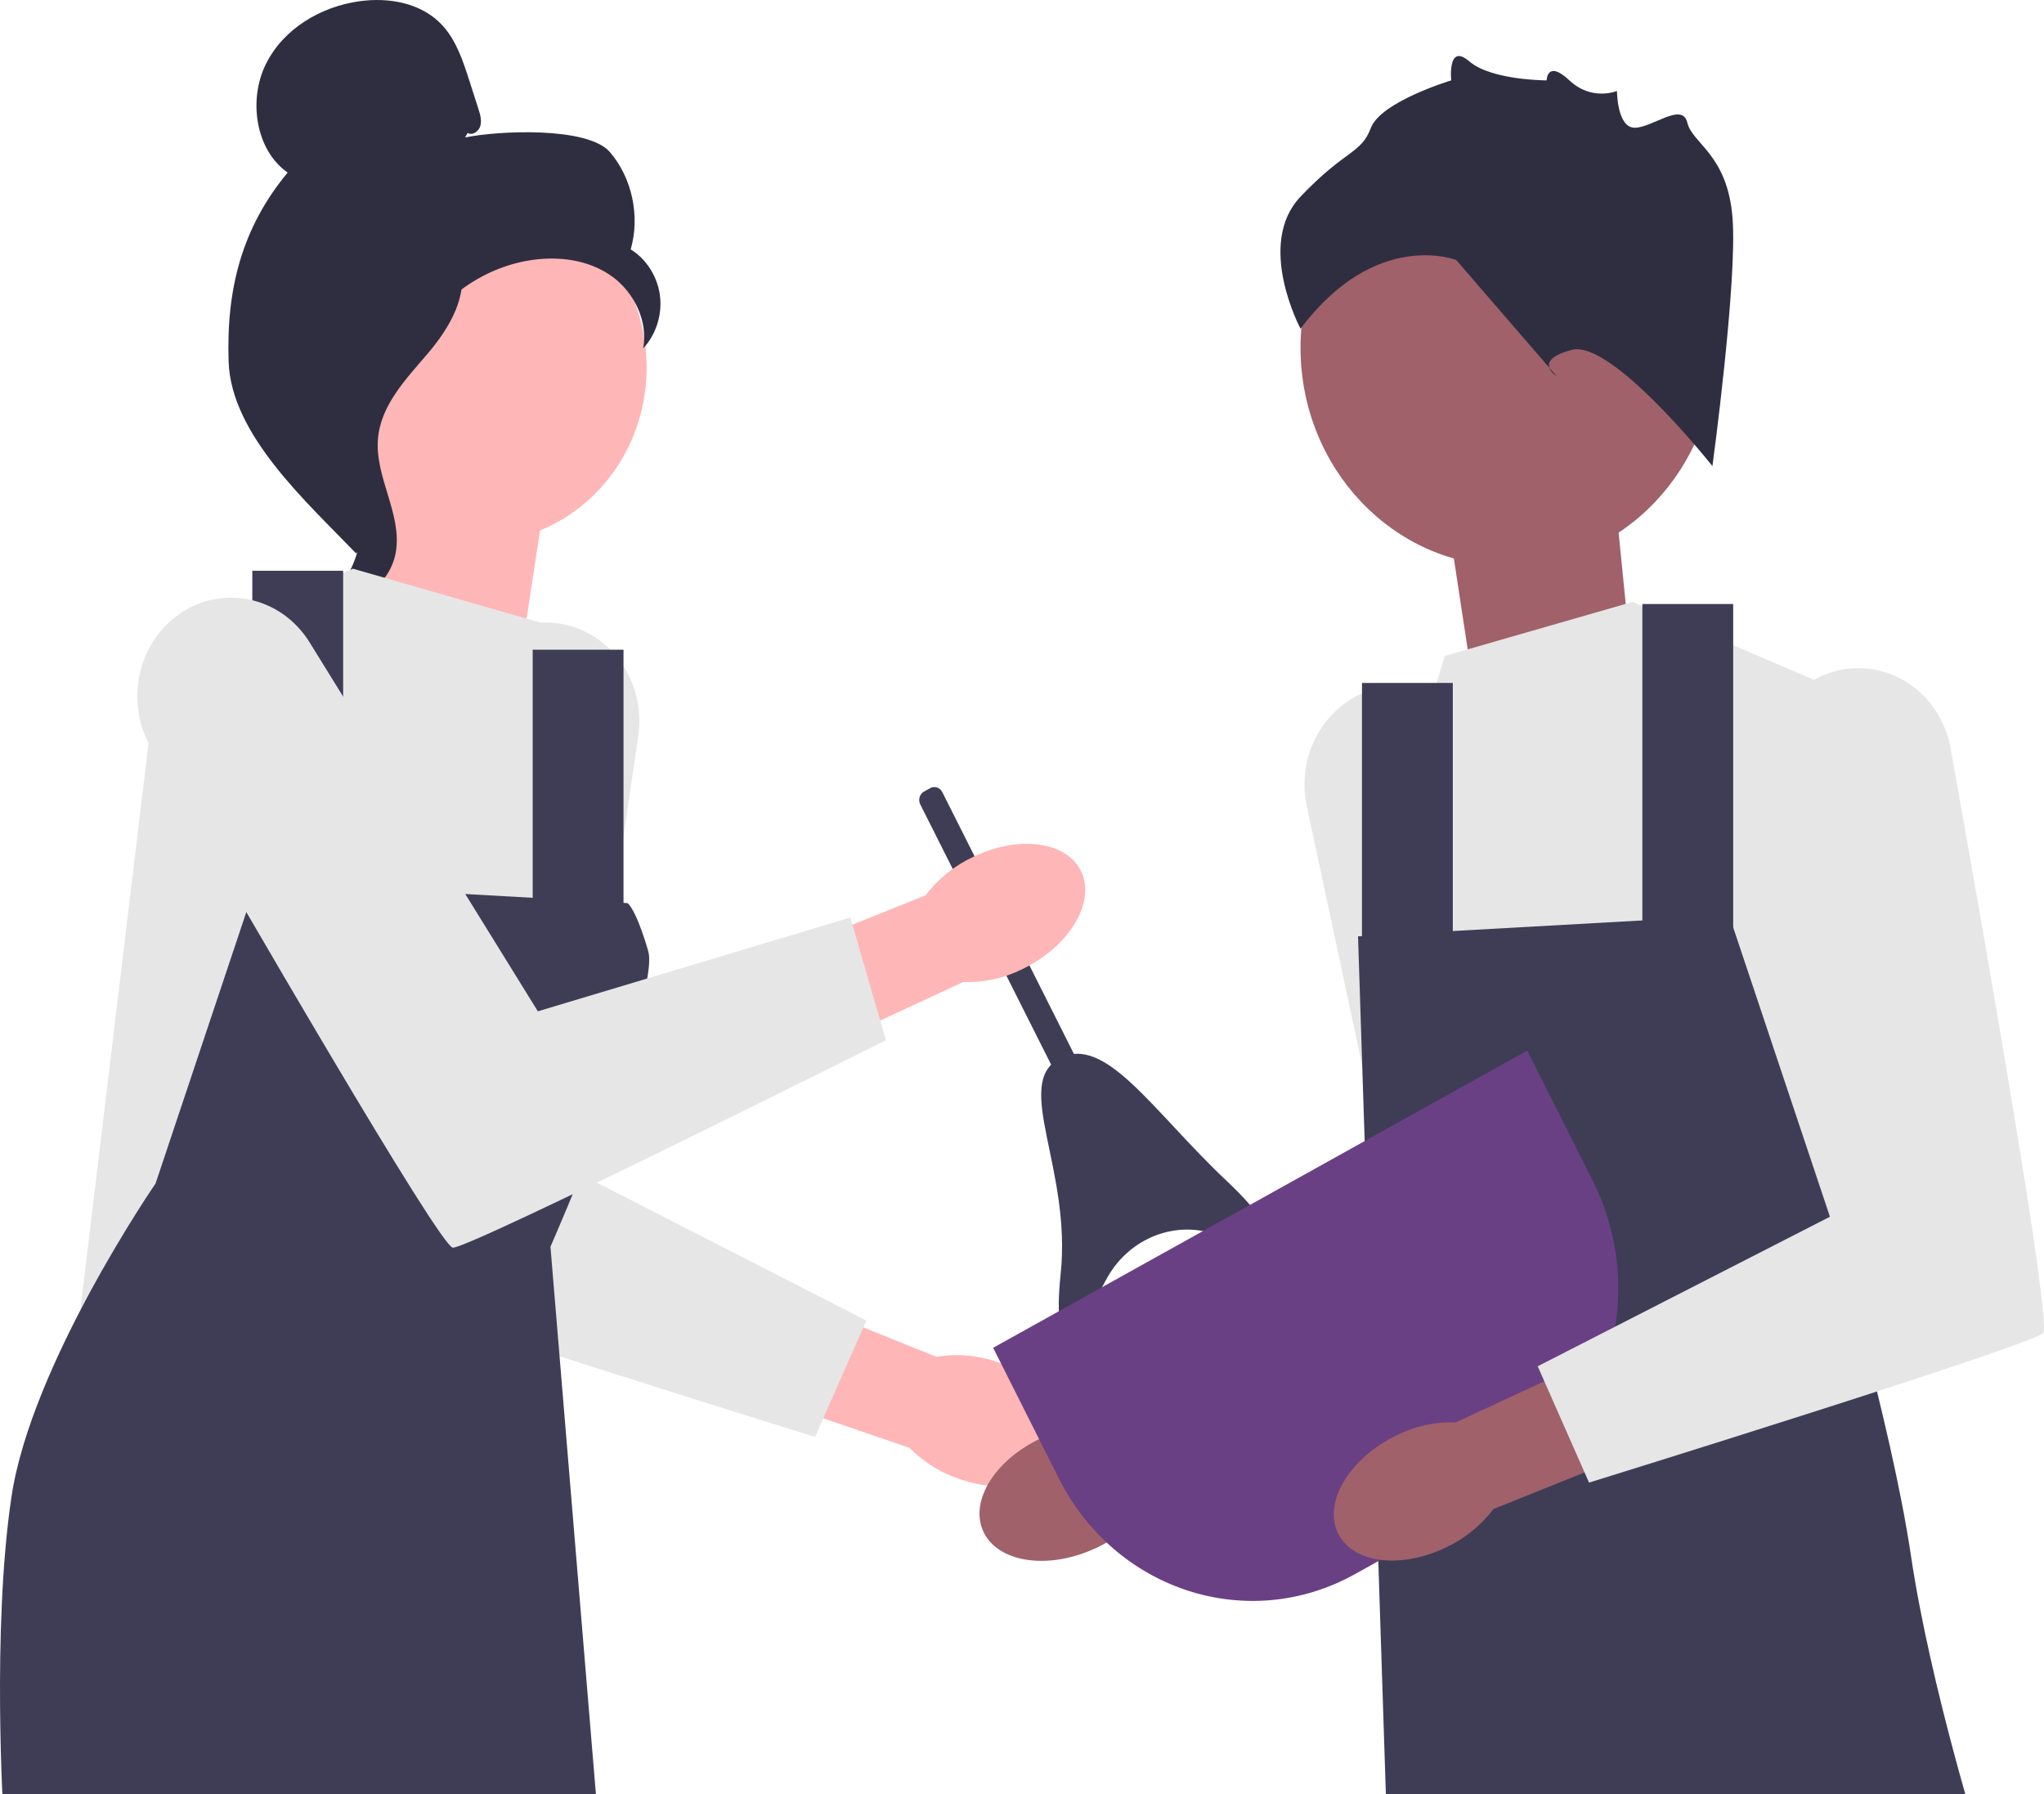 <svg width="548" height="481" viewBox="0 0 548 481" fill="none" xmlns="http://www.w3.org/2000/svg">
<g clip-path="url(#clip0_99_21)">
<path d="M267.173 365.054C280.218 369.334 288.692 379.884 286.101 388.616C283.509 397.347 270.835 400.954 257.786 396.67C252.551 395.034 247.765 392.103 243.827 388.122L188.772 369.251L197.742 342.265L251.065 363.734C256.457 362.815 261.981 363.267 267.173 365.054Z" fill="#FFB6B6"/>
<path d="M149.23 167.049C136.102 165.413 124.015 174.745 121.569 188.41C112.847 237.148 94.321 342.541 96.76 345.107C99.936 348.448 218.515 385.197 218.515 385.197L232.278 354.016L153.932 313.926L171.114 197.357C173.296 182.558 163.368 168.81 149.23 167.049Z" fill="#E6E6E6"/>
<path d="M292.087 415.75C279.358 420.98 266.475 418.311 263.312 409.79C260.149 401.269 267.904 390.125 280.638 384.895C285.697 382.733 291.176 381.876 296.614 382.397L350.812 360.956L359.836 387.922L305.448 406.196C301.784 410.458 297.202 413.734 292.087 415.75Z" fill="#A0616A"/>
<path d="M370.245 184.301C383.239 181.741 395.895 190.198 399.208 203.659C411.025 251.67 436.242 355.516 433.972 358.248C431.017 361.806 315.054 406.853 315.054 406.853L299.33 376.716L374.938 331.179L350.347 216.088C347.225 201.477 356.251 187.058 370.245 184.301Z" fill="#E6E6E6"/>
<path d="M139.93 174.05L146.388 131.599L102.8 112.921L96.343 177.446L139.93 174.05Z" fill="#FFB6B6"/>
<path d="M394.502 180.731L388.045 138.281L431.633 119.603L438.09 184.127L394.502 180.731Z" fill="#A0616A"/>
<path d="M128.915 145.245C153.464 145.245 173.365 124.314 173.365 98.493C173.365 72.672 153.464 51.74 128.915 51.74C104.367 51.74 84.466 72.672 84.466 98.493C84.466 124.314 104.367 145.245 128.915 145.245Z" fill="#FFB6B6"/>
<path d="M125.368 35.637C126.654 36.427 128.377 35.232 128.789 33.727C129.202 32.222 128.721 30.624 128.245 29.14L125.847 21.668C124.146 16.369 122.341 10.885 118.657 6.852C113.097 0.765 104.261 -0.784 96.306 0.338C86.091 1.779 76.013 7.596 71.263 17.217C66.514 26.838 68.536 40.262 77.118 46.264C64.886 61.01 60.623 77.444 61.296 97.001C61.969 116.557 82.231 134.556 95.445 148.333C98.395 146.451 101.078 137.634 99.455 134.431C97.833 131.228 100.158 127.517 98.148 124.567C96.138 121.616 94.457 126.314 96.489 123.38C97.771 121.529 92.767 117.271 94.673 116.163C103.89 110.804 106.956 98.719 112.745 89.465C119.727 78.303 131.678 70.744 144.325 69.49C151.292 68.799 158.651 70.051 164.361 74.305C170.072 78.559 173.769 86.161 172.445 93.389C175.874 89.726 177.581 84.359 176.937 79.263C176.294 74.167 173.313 69.454 169.093 66.861C171.659 57.936 169.461 47.67 163.505 40.763C157.549 33.857 133.39 35.033 124.696 36.851" fill="#2F2E41"/>
<path d="M124.018 69.761C112.502 71.069 104.187 81.561 97.166 91.25C93.119 96.835 88.88 103.003 88.982 110.024C89.084 117.123 93.597 123.211 95.753 129.939C99.278 140.935 95.843 154.018 87.452 161.552C95.743 163.207 104.706 156.668 106.137 147.92C107.803 137.737 100.464 127.908 101.333 117.616C102.099 108.548 108.893 101.569 114.669 94.789C120.444 88.009 125.869 79.012 123.212 70.348" fill="#2F2E41"/>
<path d="M144.966 166.932L94.643 152.455L42.765 174.727L20.532 359.584L147.58 364.039V334.221C147.58 334.221 169.813 305.018 165.578 262.701L161.343 220.384L144.966 166.932Z" fill="#E6E6E6"/>
<path d="M168.225 242.099L68.704 236.531L41.706 317.267C41.706 317.267 8.356 365.709 3.062 401.344C-2.231 436.979 0.945 487.091 0.945 487.091H160.272L147.579 334.221C147.579 334.221 177.212 266.599 173.777 254.906C170.342 243.213 168.225 242.099 168.225 242.099Z" fill="#3F3D56"/>
<path d="M91.996 153.011H67.645V247.667H91.996V153.011Z" fill="#3F3D56"/>
<path d="M167.166 174.17H142.815V252.122H167.166V174.17Z" fill="#3F3D56"/>
<path d="M387.349 175.84L437.672 161.364L489.55 183.636L511.784 368.493L384.736 372.947V343.13C384.736 343.13 371.739 312.646 384.206 272.167C396.382 232.634 370.972 229.293 370.972 229.293L387.349 175.84Z" fill="#E6E6E6"/>
<path d="M364.09 251.008L463.611 245.44L490.609 326.176C490.609 326.176 507.019 381.299 512.313 416.934C517.607 452.57 531.37 496 531.37 496H372.043L367.267 349.005L364.09 251.008Z" fill="#3F3D56"/>
<path d="M464.67 161.92H440.319V256.576H464.67V161.92Z" fill="#3F3D56"/>
<path d="M389.5 183.079H365.149V261.031H389.5V183.079Z" fill="#3F3D56"/>
<path d="M404.346 151.743C435.092 151.743 460.017 125.526 460.017 93.187C460.017 60.847 435.092 34.631 404.346 34.631C373.6 34.631 348.675 60.847 348.675 93.187C348.675 125.526 373.6 151.743 404.346 151.743Z" fill="#A0616A"/>
<path d="M459.105 124.952C459.105 124.952 432.171 90.956 421.397 93.789C410.624 96.622 417.357 100.872 417.357 100.872L390.423 69.709C390.423 69.709 368.876 61.21 348.675 88.123C348.675 88.123 336.555 65.459 348.675 52.711C360.795 39.962 364.836 41.379 367.529 34.296C370.222 27.214 389.076 21.548 389.076 21.548C389.076 21.548 387.995 11.354 393.922 16.451C399.85 21.548 414.653 21.548 414.653 21.548C414.653 21.548 414.738 15.882 420.761 21.548C426.784 27.214 433.518 24.381 433.518 24.381C433.518 24.381 433.518 34.185 438.231 34.24C442.945 34.296 451.025 27.214 452.372 32.88C453.718 38.546 463.145 41.379 464.492 58.377C465.839 75.375 459.105 124.952 459.105 124.952Z" fill="#2F2E41"/>
<path d="M252.633 212.35L295.735 298.055L289.827 301.343L246.725 215.637C246.099 214.393 246.551 212.849 247.734 212.191L249.357 211.288C250.539 210.63 252.007 211.106 252.633 212.35Z" fill="#3F3D56"/>
<path d="M324.441 330.446C313.476 327.472 302.004 332.737 296.501 343.148C289.61 356.184 281.739 366.878 284.375 341.39C287.276 313.331 271.626 290.668 283.925 283.825C296.225 276.982 308.925 297.779 328.914 316.609C347.441 334.061 336.757 333.786 324.441 330.446Z" fill="#3F3D56"/>
<path d="M260.969 229.688C273.4 223.718 286.405 225.625 290.015 233.947C293.626 242.268 286.476 253.851 274.04 259.821C269.104 262.278 263.68 263.455 258.222 263.255L205.249 287.85L194.805 261.457L248.136 240.013C251.569 235.543 255.969 232.002 260.969 229.688Z" fill="#FFB6B6"/>
<path d="M47.498 165.031C36.685 173.029 33.605 188.463 40.454 200.356C64.884 242.774 117.963 334.264 121.408 334.463C125.893 334.721 237.515 278.846 237.515 278.846L227.98 245.964L144.198 271.108L83.027 172.238C75.261 159.687 59.145 156.417 47.498 165.031Z" fill="#E6E6E6"/>
<path d="M266.266 361.311L409.454 281.643L427.031 316.594C442.193 346.743 431.232 384.168 402.568 400.116L363.251 421.992C334.587 437.94 299.006 426.411 283.844 396.262L266.266 361.311Z" fill="#6A4085"/>
<path d="M387.579 414.863C375.149 420.835 362.144 418.93 358.532 410.609C354.92 402.288 362.069 390.704 374.504 384.731C379.44 382.274 384.864 381.096 390.322 381.295L443.291 356.692L453.738 383.083L400.41 404.536C396.979 409.007 392.579 412.548 387.579 414.863Z" fill="#A0616A"/>
<path d="M495.311 179.298C508.439 177.663 520.526 186.995 522.972 200.659C531.694 249.397 550.22 354.791 547.781 357.357C544.604 360.698 426.026 397.447 426.026 397.447L412.263 366.266L490.609 326.176L473.427 209.607C471.245 194.808 481.173 181.06 495.311 179.298Z" fill="#E6E6E6"/>
</g>
<defs>
<clipPath id="clip0_99_21">
<rect width="548" height="496" fill="white"/>
</clipPath>
</defs>
</svg>
